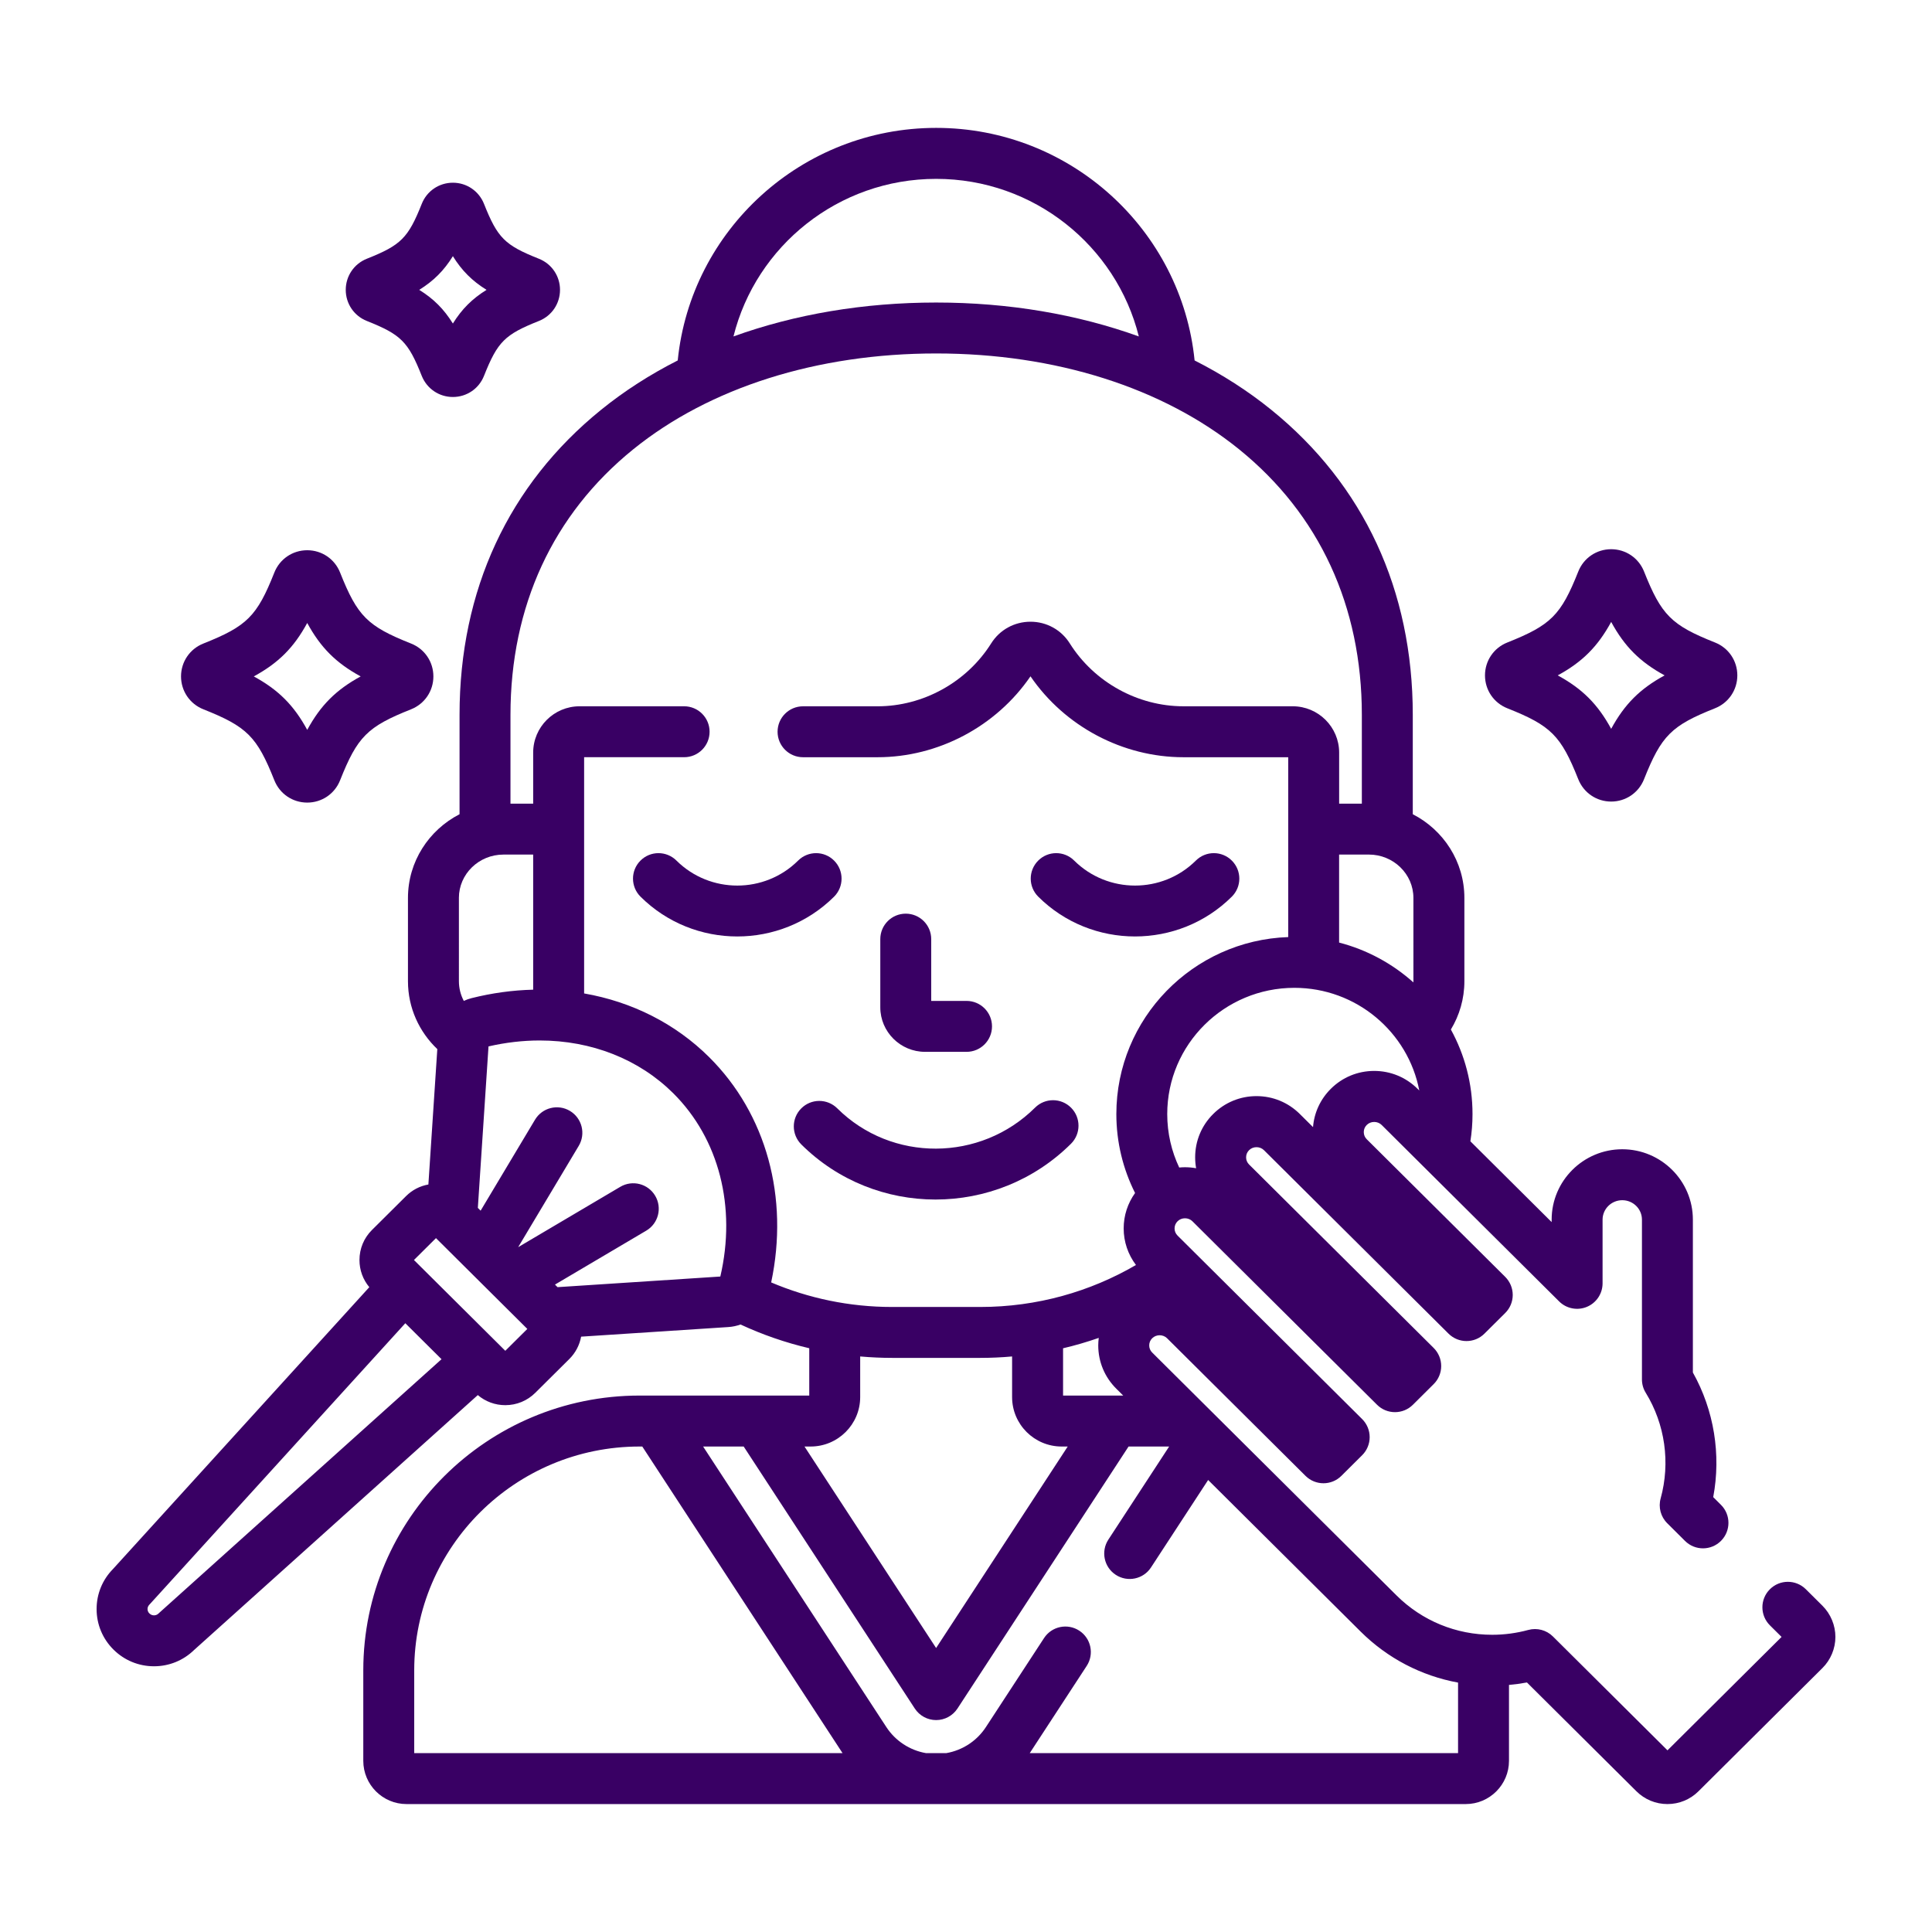 <?xml version="1.0" encoding="utf-8"?>
<!-- Generator: Adobe Illustrator 16.0.0, SVG Export Plug-In . SVG Version: 6.00 Build 0)  -->
<!DOCTYPE svg PUBLIC "-//W3C//DTD SVG 1.1//EN" "http://www.w3.org/Graphics/SVG/1.1/DTD/svg11.dtd">
<svg version="1.1" id="Layer_1" xmlns="http://www.w3.org/2000/svg" xmlns:xlink="http://www.w3.org/1999/xlink" x="0px" y="0px"
	 width="100px" height="100px" viewBox="0 0 100 100" enable-background="new 0 0 100 100" xml:space="preserve">
<g id="Beauty__x26__Fashion">
	<path fill="#390064" d="M47.882,54.443h2.146c0.729,0,1.318-0.59,1.318-1.318s-0.59-1.318-1.318-1.318H48.2v-3.198
		c0-0.729-0.591-1.318-1.318-1.318c-0.729,0-1.318,0.59-1.318,1.318v3.527C45.563,53.408,46.604,54.443,47.882,54.443z"/>
	<path fill="#390064" d="M43.176,44.548c-0.513-0.517-1.348-0.519-1.864-0.006c-1.737,1.727-4.563,1.727-6.3,0
		c-0.517-0.513-1.352-0.511-1.864,0.006c-0.514,0.517-0.511,1.351,0.006,1.864c1.381,1.373,3.194,2.059,5.008,2.059
		c1.814,0,3.628-0.687,5.01-2.059C43.687,45.898,43.689,45.064,43.176,44.548z"/>
	<path fill="#390064" d="M58.748,48.471c1.813,0,3.629-0.686,5.01-2.059c0.517-0.514,0.519-1.348,0.005-1.864
		c-0.513-0.517-1.348-0.519-1.864-0.006c-1.737,1.727-4.563,1.727-6.301,0c-0.516-0.513-1.351-0.511-1.864,0.006
		c-0.513,0.517-0.511,1.351,0.006,1.864C55.12,47.785,56.934,48.471,58.748,48.471z"/>
	<path fill="#390064" d="M41.471,57.373c-0.514,0.516-0.511,1.351,0.006,1.864c1.912,1.9,4.426,2.851,6.944,2.851
		c2.536,0,5.077-0.963,7.013-2.887c0.517-0.515,0.519-1.35,0.006-1.865c-0.513-0.517-1.348-0.519-1.864-0.006
		c-2.834,2.817-7.428,2.833-10.24,0.037C42.819,56.854,41.983,56.856,41.471,57.373z"/>
	<path fill="#390064" d="M78.018,36.66c2.26,0.897,2.775,1.413,3.673,3.673c0.279,0.702,0.947,1.156,1.703,1.156
		c0.755,0,1.422-0.454,1.701-1.156c0.898-2.26,1.414-2.775,3.674-3.673c0.702-0.279,1.155-0.947,1.155-1.702
		c0-0.756-0.453-1.424-1.155-1.702c-2.26-0.898-2.775-1.414-3.674-3.676c-0.279-0.701-0.948-1.153-1.701-1.153
		c-0.755,0-1.423,0.452-1.702,1.154c-0.898,2.261-1.414,2.776-3.674,3.675c-0.701,0.278-1.155,0.946-1.155,1.702
		S77.316,36.381,78.018,36.66z M83.394,32.191c0.693,1.274,1.491,2.072,2.766,2.767c-1.274,0.693-2.072,1.491-2.766,2.766
		c-0.694-1.274-1.491-2.072-2.767-2.766C81.902,34.264,82.699,33.466,83.394,32.191z"/>
	<path fill="#390064" d="M10.526,36.713c2.261,0.898,2.776,1.413,3.674,3.674c0.278,0.702,0.946,1.155,1.702,1.155
		c0.755,0,1.423-0.452,1.701-1.154c0.898-2.262,1.413-2.776,3.675-3.675c0.701-0.279,1.154-0.946,1.154-1.702
		c0-0.755-0.453-1.423-1.154-1.701c-2.262-0.898-2.776-1.414-3.675-3.675c-0.278-0.702-0.946-1.155-1.701-1.155
		c-0.756,0-1.424,0.454-1.702,1.155c-0.897,2.261-1.413,2.776-3.675,3.675c-0.701,0.278-1.155,0.947-1.155,1.701
		C9.371,35.766,9.824,36.434,10.526,36.713z M15.902,32.245c0.693,1.274,1.491,2.072,2.766,2.766
		c-1.274,0.694-2.072,1.492-2.766,2.767c-0.693-1.274-1.491-2.072-2.766-2.767C14.411,34.317,15.209,33.52,15.902,32.245z"/>
	<path fill="#390064" d="M18.99,16.614c1.766,0.702,2.138,1.073,2.839,2.84c0.265,0.664,0.897,1.094,1.612,1.094
		s1.348-0.429,1.611-1.094c0.702-1.767,1.073-2.138,2.84-2.84c0.665-0.264,1.094-0.896,1.094-1.611c0-0.714-0.429-1.347-1.094-1.611
		c-1.767-0.703-2.138-1.074-2.84-2.84c-0.264-0.664-0.896-1.095-1.611-1.095s-1.348,0.43-1.611,1.094
		c-0.702,1.767-1.074,2.138-2.842,2.841c-0.664,0.265-1.092,0.897-1.092,1.611C17.896,15.719,18.326,16.351,18.99,16.614z
		 M23.441,13.26c0.462,0.746,0.997,1.281,1.742,1.743c-0.745,0.462-1.28,0.997-1.742,1.742c-0.463-0.745-0.997-1.28-1.742-1.742
		C22.444,14.54,22.979,14.006,23.441,13.26z"/>
	<path fill="#390064" d="M94.329,83.112l-0.86-0.854c-0.517-0.513-1.351-0.511-1.864,0.006c-0.514,0.516-0.511,1.351,0.006,1.864
		l0.603,0.599l-5.905,5.87l-5.93-5.894c-0.334-0.332-0.82-0.46-1.275-0.337c-0.608,0.165-1.236,0.25-1.867,0.25
		c-1.872,0-3.632-0.725-4.954-2.038l-12.645-12.57c-0.102-0.101-0.155-0.229-0.155-0.371c0-0.141,0.054-0.27,0.155-0.37
		c0.208-0.206,0.562-0.206,0.768-0.001l7.167,7.124c0.515,0.511,1.345,0.511,1.858-0.001l1.074-1.068
		c0.249-0.247,0.389-0.583,0.389-0.935c0-0.351-0.14-0.687-0.389-0.935l-9.554-9.497c-0.102-0.102-0.155-0.229-0.155-0.371
		s0.054-0.27,0.155-0.371c0.207-0.206,0.561-0.206,0.769,0.001l9.555,9.496c0.513,0.512,1.344,0.511,1.858,0l1.074-1.068
		c0.249-0.247,0.389-0.584,0.389-0.935c0-0.352-0.14-0.688-0.389-0.936l-9.554-9.496c-0.102-0.102-0.155-0.229-0.155-0.371
		s0.054-0.271,0.155-0.371c0.207-0.207,0.561-0.206,0.769,0l9.554,9.497c0.515,0.511,1.345,0.512,1.858,0l1.075-1.068
		c0.249-0.247,0.39-0.583,0.39-0.935s-0.141-0.688-0.389-0.936l-7.166-7.122c-0.102-0.101-0.155-0.229-0.155-0.372
		c0-0.142,0.054-0.27,0.155-0.37c0.207-0.206,0.561-0.206,0.769,0l9.188,9.135c0.378,0.375,0.944,0.486,1.436,0.281
		c0.491-0.204,0.812-0.685,0.812-1.217v-3.298c0.001-0.554,0.458-1.005,1.02-1.005c0.561,0,1.018,0.45,1.018,1.005v8.271
		c0,0.244,0.067,0.483,0.196,0.691c1.001,1.627,1.282,3.62,0.772,5.469c-0.127,0.459,0.004,0.95,0.342,1.285l0.92,0.915
		c0.517,0.514,1.351,0.511,1.864-0.006c0.513-0.516,0.511-1.351-0.006-1.864l-0.399-0.398c0.414-2.2,0.043-4.496-1.053-6.45v-7.913
		c0-2.008-1.64-3.642-3.655-3.642c-2.015,0.001-3.654,1.634-3.655,3.642v0.128l-4.206-4.182c0.072-0.459,0.11-0.929,0.11-1.408
		c0-1.585-0.406-3.076-1.12-4.378c0.443-0.731,0.699-1.586,0.699-2.499v-4.312c0-1.883-1.086-3.52-2.671-4.332v-5.144
		c0-6.45-2.533-11.91-7.327-15.791c-1.201-0.973-2.531-1.825-3.966-2.553c-0.676-6.749-6.417-12.037-13.376-12.037
		c-6.96,0-12.7,5.288-13.377,12.037c-1.434,0.728-2.764,1.58-3.964,2.553c-4.795,3.881-7.329,9.341-7.329,15.791v5.144
		c-1.584,0.813-2.67,2.45-2.67,4.332v4.312c0,1.38,0.585,2.624,1.519,3.513l-0.462,7.008c-0.438,0.078-0.839,0.284-1.158,0.603
		l-1.763,1.752c-0.417,0.414-0.646,0.966-0.646,1.555c0,0.52,0.18,1.011,0.509,1.404L5.846,81.215C5.3,81.771,5,82.504,5,83.284
		c0,0.793,0.31,1.537,0.873,2.097c0.561,0.558,1.306,0.865,2.098,0.865c0.78,0,1.514-0.298,2.071-0.839l14.689-13.198
		c0.397,0.337,0.896,0.522,1.423,0.522c0.587,0,1.139-0.228,1.553-0.64l1.764-1.752c0.319-0.318,0.527-0.719,0.608-1.154
		l7.622-0.497c0.22-0.014,0.431-0.061,0.629-0.132c1.129,0.524,2.319,0.938,3.557,1.229v2.449h-8.784
		c-7.885,0-14.299,6.381-14.299,14.223v4.684c0,1.233,1.003,2.237,2.237,2.237h54.826c1.234,0,2.238-1.004,2.238-2.237v-3.93
		c0.312-0.027,0.622-0.069,0.929-0.127l5.666,5.631c0.43,0.428,1.001,0.663,1.607,0.663s1.177-0.235,1.607-0.663l6.413-6.375
		C94.755,85.916,95,85.328,95,84.727S94.755,83.536,94.329,83.112z M55.023,69.787c0.629-0.147,1.245-0.328,1.848-0.538
		c-0.015,0.128-0.026,0.257-0.026,0.388c0,0.847,0.332,1.643,0.934,2.241l0.359,0.357h-3.114V69.787z M73.371,56.355
		c-0.6-0.596-1.396-0.924-2.244-0.924c-0.847,0-1.643,0.328-2.243,0.925c-0.54,0.537-0.862,1.233-0.922,1.983l-0.683-0.678
		c-0.6-0.598-1.396-0.926-2.242-0.926s-1.644,0.329-2.243,0.926c-0.602,0.598-0.933,1.394-0.933,2.241
		c0,0.191,0.017,0.381,0.05,0.566c-0.188-0.034-0.381-0.052-0.577-0.052c-0.1,0-0.199,0.005-0.298,0.015
		c-0.398-0.841-0.62-1.778-0.62-2.767c0-3.604,2.952-6.534,6.581-6.534c3.21,0,5.888,2.293,6.465,5.315L73.371,56.355z
		 M73.158,50.788c0,0.021-0.002,0.04-0.002,0.06c-1.083-0.968-2.395-1.686-3.844-2.061v-4.555h1.541
		c1.271,0,2.305,1.007,2.305,2.244V50.788z M48.455,9.258c5.063,0,9.325,3.479,10.49,8.156c-3.184-1.148-6.744-1.755-10.49-1.755
		s-7.308,0.606-10.491,1.755C39.13,12.736,43.391,9.258,48.455,9.258z M23.752,46.477c0-1.237,1.034-2.244,2.305-2.244h1.54v6.993
		c-1.061,0.025-2.132,0.172-3.191,0.438c-0.14,0.035-0.273,0.084-0.4,0.143c-0.161-0.306-0.253-0.65-0.253-1.018V46.477z
		 M8.259,83.465c-0.017,0.016-0.032,0.03-0.049,0.046c-0.081,0.081-0.175,0.099-0.239,0.099c-0.063,0-0.157-0.018-0.239-0.099
		c-0.079-0.077-0.095-0.166-0.095-0.227s0.016-0.148,0.095-0.228c0.016-0.015,0.031-0.031,0.045-0.048L20.979,68.49l1.874,1.862
		L8.259,83.465z M26.154,69.917l-4.728-4.699l1.14-1.133l4.728,4.7L26.154,69.917z M37.284,66.073l-8.425,0.55l-0.134-0.133
		l4.724-2.791c0.627-0.37,0.835-1.178,0.464-1.805c-0.37-0.627-1.179-0.835-1.806-0.465l-5.287,3.124l3.135-5.243
		c0.374-0.626,0.17-1.435-0.455-1.809s-1.434-0.17-1.808,0.455l-2.815,4.708l-0.144-0.144l0.552-8.358
		c0.883-0.203,1.772-0.307,2.647-0.307c2.688,0,5.144,0.971,6.915,2.731C37.219,58.945,38.121,62.476,37.284,66.073z M36.706,54.718
		c-1.743-1.733-3.988-2.865-6.472-3.298V39.193h5.176c0.729,0,1.318-0.59,1.318-1.318c0-0.728-0.59-1.318-1.318-1.318H30
		c-1.325,0-2.403,1.075-2.403,2.397v2.642h-1.175v-4.595c0-5.626,2.195-10.378,6.351-13.742c3.954-3.2,9.523-4.964,15.683-4.964
		s11.729,1.764,15.683,4.964c4.154,3.364,6.35,8.116,6.35,13.742v4.595h-1.175v-2.642c0-1.322-1.078-2.397-2.403-2.397h-5.656
		c-2.364,0-4.619-1.247-5.882-3.253c-0.441-0.704-1.202-1.124-2.035-1.124s-1.595,0.42-2.036,1.123
		c-1.263,2.007-3.517,3.255-5.882,3.255h-3.855c-0.728,0-1.318,0.59-1.318,1.318c0,0.728,0.591,1.318,1.318,1.318h3.855
		c3.145,0,6.145-1.596,7.918-4.188c1.772,2.592,4.773,4.188,7.917,4.188h5.423v9.309c-4.935,0.17-8.896,4.214-8.896,9.163
		c0,1.467,0.351,2.854,0.969,4.084c-0.381,0.531-0.59,1.165-0.59,1.833c0,0.692,0.226,1.349,0.636,1.893
		c-2.367,1.38-5.122,2.173-8.062,2.173H46.18c-2.223,0-4.34-0.454-6.264-1.271C40.847,61.983,39.668,57.662,36.706,54.718z
		 M41.956,74.872c1.416,0,2.567-1.147,2.567-2.559v-2.103c0.546,0.048,1.098,0.074,1.656,0.074h4.552
		c0.558,0,1.11-0.025,1.655-0.074v2.103c0,1.411,1.151,2.559,2.567,2.559h0.312l-6.812,10.429l-6.812-10.429H41.956z M21.44,90.742
		v-4.284c0-6.389,5.231-11.586,11.662-11.586h0.143l10.365,15.87H21.44z M53.299,90.742l2.948-4.514
		c0.398-0.609,0.227-1.426-0.383-1.824s-1.427-0.227-1.825,0.383l-3.009,4.607c-0.467,0.715-1.211,1.202-2.052,1.348h-1.048
		c-0.84-0.146-1.585-0.633-2.052-1.348l-9.485-14.522h2.1l8.857,13.562c0.244,0.372,0.658,0.597,1.104,0.597
		c0.444,0,0.86-0.225,1.104-0.597l8.856-13.562h2.101l-3.146,4.817c-0.398,0.609-0.227,1.427,0.383,1.824
		c0.609,0.398,1.427,0.227,1.824-0.383l2.957-4.526l7.89,7.843c1.396,1.388,3.146,2.295,5.046,2.644v3.651H53.299z"/>
</g>
</svg>
